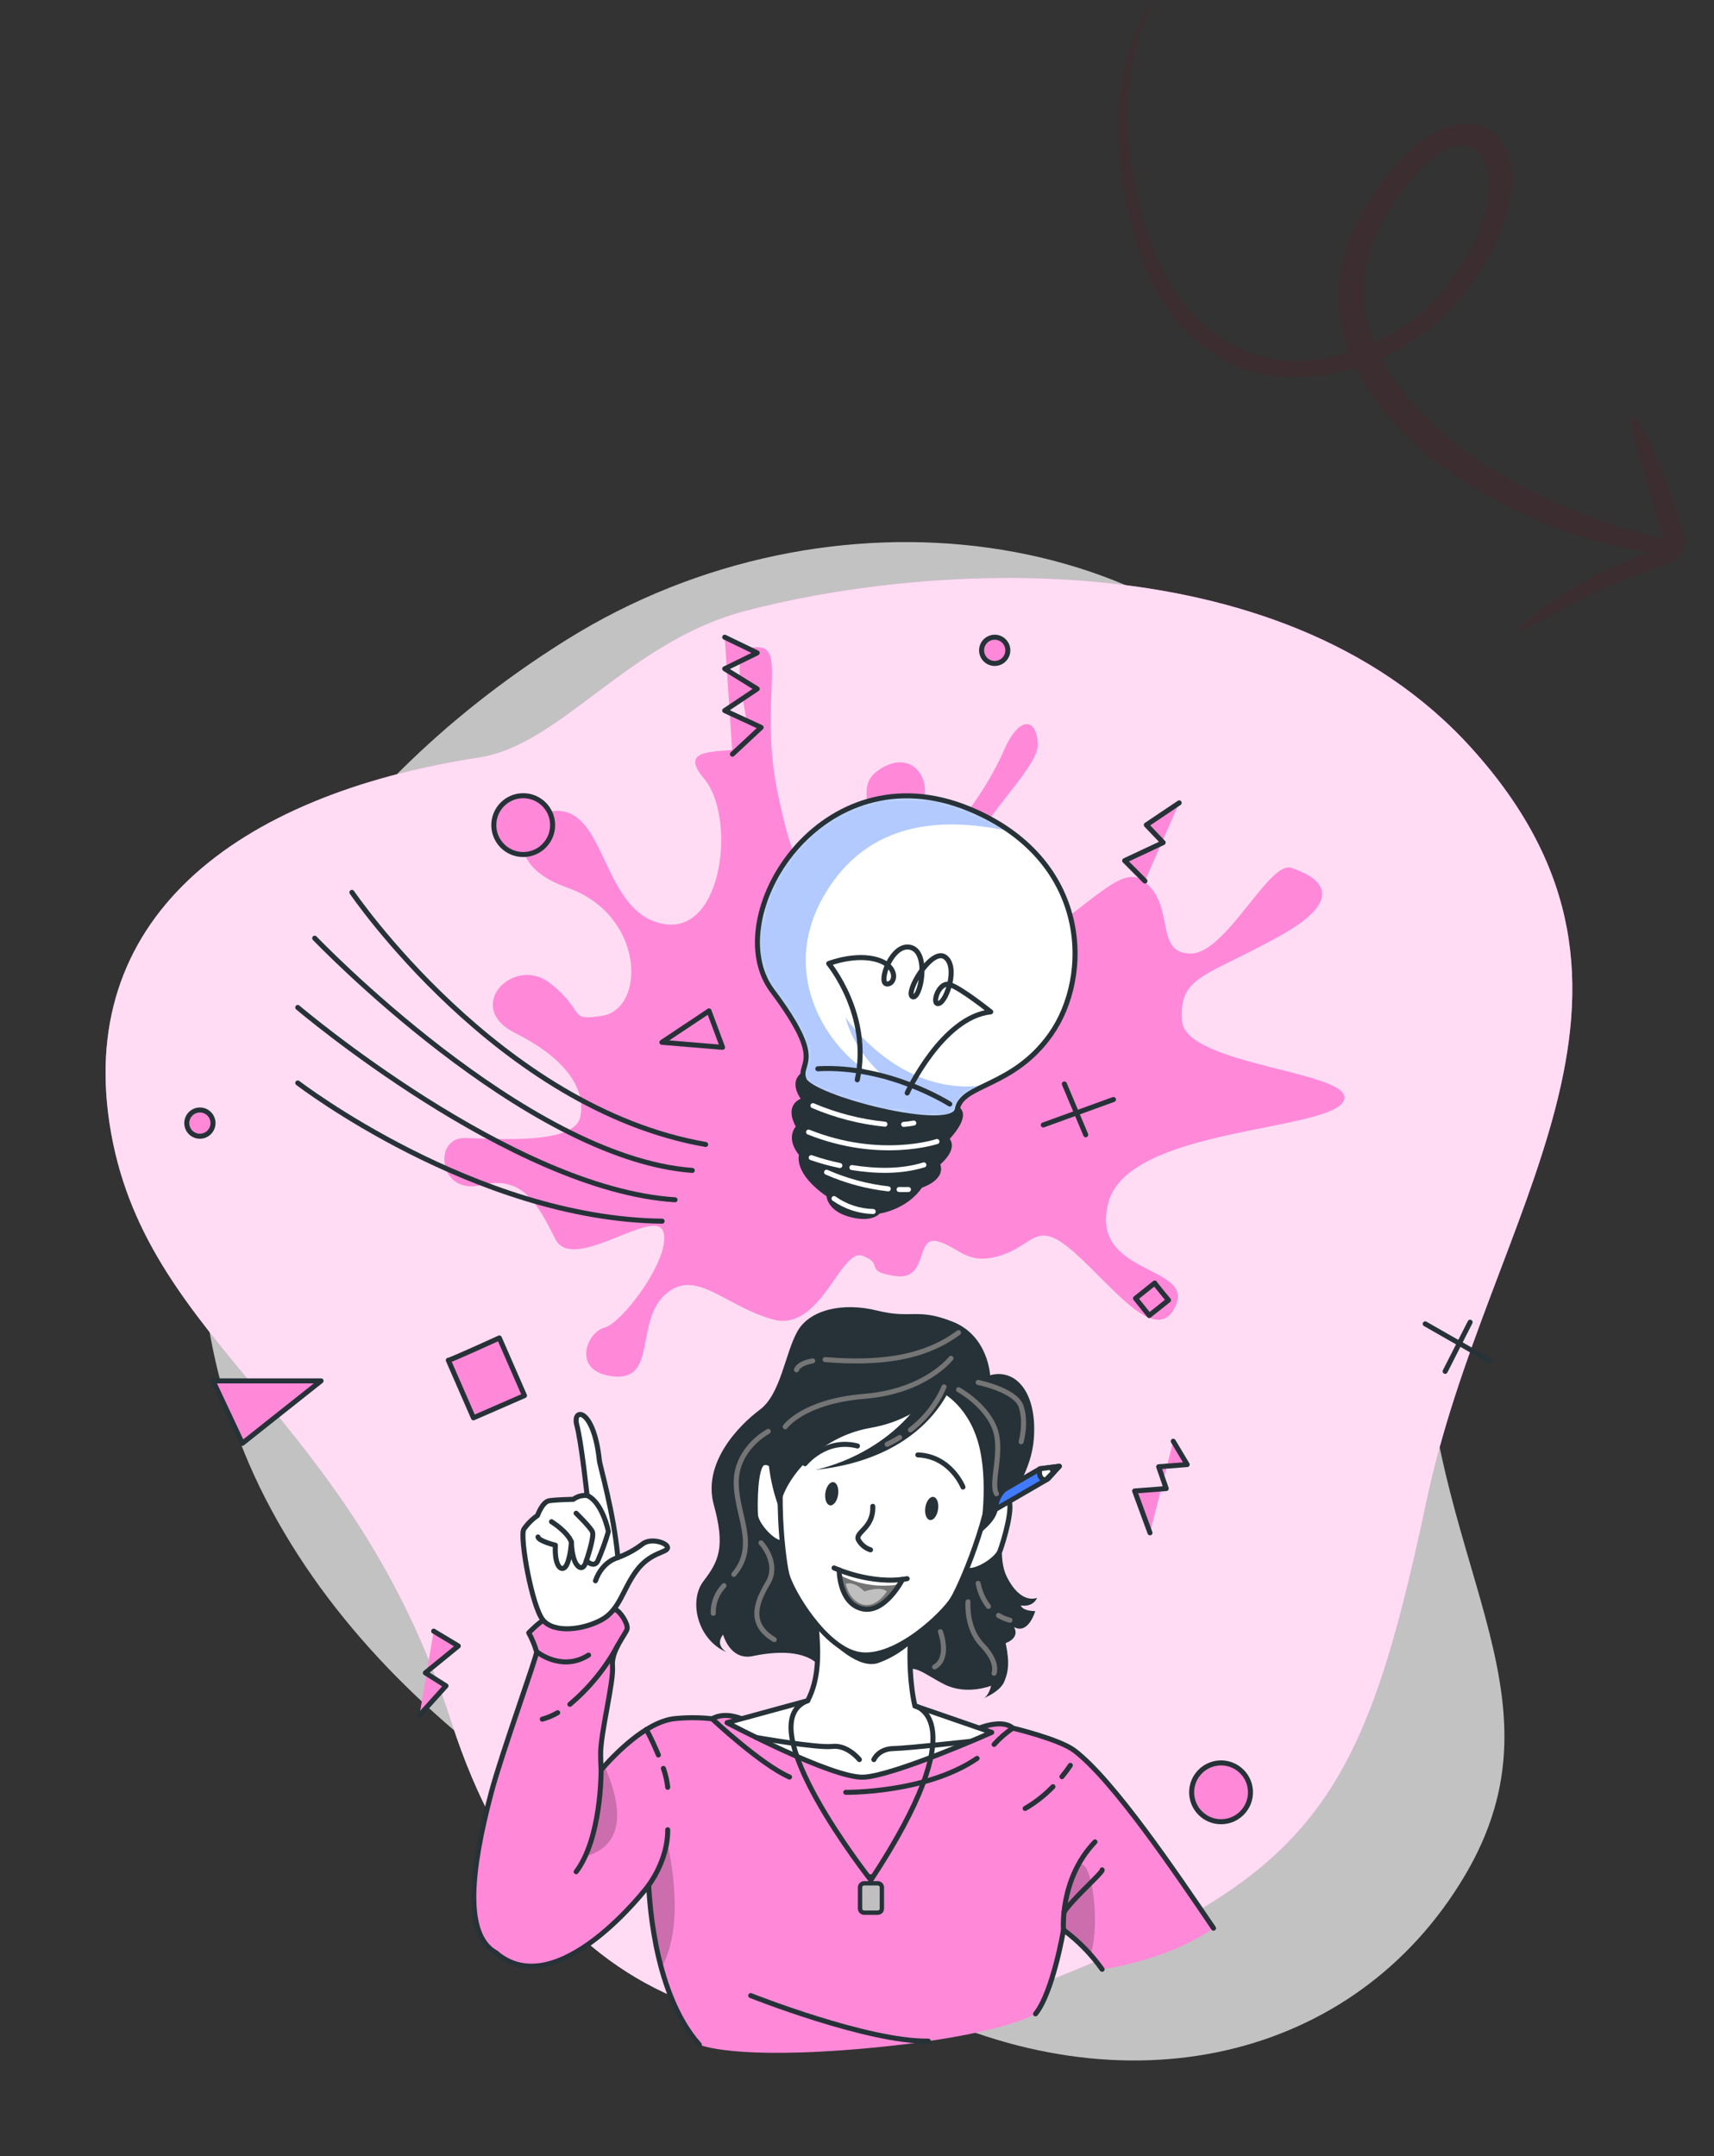 <svg width="341" height="429" viewBox="0 0 341 429" fill="none" xmlns="http://www.w3.org/2000/svg">
<rect x="0" y="0" width="341" height="429" fill="#333333" stroke="none"/>
<path opacity="0.2" d="M276.609 70.364C280.034 68.663 283.233 66.503 286.094 63.962C288.905 61.4 291.379 58.53 293.445 55.434C295.513 52.434 297.223 49.26 298.538 45.981C299.868 42.708 300.606 39.322 300.718 35.978C300.767 34.293 300.556 32.646 300.092 31.088C299.632 29.461 298.78 28.003 297.596 26.817C296.256 25.511 294.42 24.734 292.381 24.611C290.283 24.538 288.119 25.037 286.138 26.05C285.206 26.505 284.303 27.026 283.44 27.608C282.63 28.187 281.847 28.802 281.093 29.449C280.367 30.071 279.678 30.731 279.031 31.425L277.998 32.474L277.101 33.519C274.865 36.211 272.883 39.066 271.181 42.042C269.475 44.943 268.18 47.999 267.337 51.12C266.54 54.08 266.19 57.071 266.297 60.001L266.321 61.06L266.449 62.093C266.527 62.772 266.607 63.479 266.703 64.131C266.926 65.445 267.225 66.737 267.596 68.002C267.816 68.733 268.078 69.451 268.34 70.168C267.569 70.396 266.855 70.555 266.026 70.776C262.961 71.482 259.868 71.805 256.832 71.736C253.932 71.634 251.131 71.109 248.525 70.177C243.629 68.244 239.43 65.212 236.243 61.309C233.26 57.649 230.898 53.535 229.227 49.085C227.681 45.017 226.507 40.787 225.718 36.438C224.982 32.638 224.525 28.758 224.35 24.824C224.062 19.062 224.792 13.154 226.511 7.335C227.828 3.165 229.093 0.867 228.83 0.867C228.396 1.349 228.04 1.884 227.778 2.452C226.915 4.01 226.172 5.611 225.555 7.241C223.433 13.138 222.395 19.193 222.49 25.123C222.509 29.175 222.829 33.179 223.446 37.107C224.112 41.614 225.18 46.005 226.639 50.239C228.255 54.956 230.612 59.332 233.639 63.236C236.972 67.55 241.439 70.927 246.691 73.102C249.58 74.207 252.7 74.853 255.941 75.018C259.333 75.154 262.798 74.839 266.237 74.083C267.423 73.838 268.604 73.531 269.773 73.163C271.043 75.788 272.58 78.263 274.366 80.558C279.18 86.62 285.03 91.837 291.726 96.043C296.55 99.126 301.691 101.796 307.096 104.028C313.059 106.547 319.389 108.405 325.978 109.57L328.06 109.852L326.049 110.597C323.903 111.45 321.861 112.381 319.924 113.285C316.515 114.926 313.206 116.796 310.027 118.877C304.587 122.441 301.705 125.215 301.979 125.566C302.254 125.916 305.646 123.914 311.125 121.025C313.895 119.597 317.185 117.933 320.917 116.327C322.791 115.51 324.76 114.704 326.806 113.934C327.842 113.556 328.89 113.169 329.952 112.802C330.489 112.615 330.973 112.479 331.75 112.157C332.775 111.76 333.682 111.072 334.333 110.2C334.671 109.727 334.911 109.207 335.039 108.672C335.133 108.252 335.169 107.831 335.146 107.419C335.096 106.814 334.975 106.225 334.787 105.663C334.518 104.756 334.225 103.865 333.957 102.987C333.392 101.237 332.826 99.562 332.278 97.965C331.134 94.802 329.993 92.055 328.942 89.696C326.876 85.132 325.183 82.448 324.657 82.702C324.131 82.957 324.824 86.099 326.184 91.011L328.66 99.583C329.13 101.194 329.615 102.879 330.116 104.639C330.365 105.515 330.627 106.411 330.889 107.308C330.898 107.331 330.912 107.352 330.931 107.369C330.175 107.108 329.09 106.774 327.511 106.357C321.392 104.68 315.458 102.604 309.745 100.143C304.617 97.865 299.726 95.214 295.109 92.209C288.785 88.161 283.249 83.183 278.667 77.428C277.183 75.501 275.878 73.445 274.766 71.278C275.397 70.997 276.027 70.716 276.643 70.415L276.609 70.364ZM272.534 65.856C272.187 64.742 271.905 63.603 271.691 62.443C271.595 61.866 271.534 61.265 271.455 60.662L271.349 59.764L271.328 58.837C271.205 56.324 271.49 53.753 272.174 51.209C272.882 48.513 273.983 45.871 275.441 43.361C276.939 40.676 278.697 38.101 280.688 35.672L281.45 34.763L282.253 33.916C282.78 33.354 283.335 32.815 283.916 32.303C284.479 31.769 285.047 31.396 285.692 30.881C286.283 30.476 286.901 30.113 287.541 29.797C288.602 29.163 289.805 28.849 290.964 28.907C292.123 28.964 293.173 29.388 293.95 30.113C295.563 31.948 296.359 34.356 296.204 36.925C296.135 39.78 295.537 42.675 294.435 45.481C293.282 48.438 291.773 51.303 289.941 54.017C288.162 56.769 286.015 59.326 283.563 61.613C281.073 63.85 278.283 65.755 275.293 67.258C274.648 67.594 273.989 67.91 273.334 68.207C273.03 67.429 272.745 66.653 272.468 65.811" fill="#5B1727"/>
<path opacity="0.7" d="M46.328 201.955C46.328 201.955 27.314 251.059 54.035 300.504C80.756 349.949 135.793 376.07 179.843 398.406C223.894 420.741 269.636 409.863 291.371 373.281C313.106 336.698 283.296 310.584 283.255 258.418C283.214 206.252 291.064 192.442 262.795 148.371C234.526 104.3 165.228 94.54 112.823 127.229C60.418 159.917 46.328 201.955 46.328 201.955Z" fill="white"/>
<path d="M292.713 148.803C254.071 106.062 181.67 112.657 148.02 121.625C124.873 127.818 111.526 148.223 95.343 150.706C46.58 158.208 14.505 183.08 22.116 225.5C29.727 267.921 70.054 281.261 89.832 342.702C109.61 404.144 158.468 414.244 210.321 393.436C262.173 372.628 271.53 356.479 283.806 298.638C296.082 240.798 337.002 197.757 292.713 148.803Z" fill="#FF89D8"/>
<path opacity="0.7" d="M292.713 148.802C254.071 106.061 181.67 112.656 148.02 121.625C124.873 127.817 111.526 148.223 95.343 150.705C46.58 158.207 14.505 183.08 22.116 225.5C29.727 267.921 70.054 281.26 89.832 342.702C109.61 404.143 158.468 414.244 210.321 393.436C262.173 372.628 271.53 356.478 283.806 298.638C296.082 240.797 337.002 197.756 292.713 148.802Z" fill="white"/>
<path d="M119.752 202.126C128.53 200.762 128.346 182.061 112.857 176.612C97.369 171.163 105.355 159.03 113.035 161.711C120.714 164.391 120.844 182.3 132.41 183.896C143.977 185.492 146.412 162.359 140.056 154.911C133.699 147.464 146.671 150.539 148.24 148.302C150.742 144.688 142.422 127.338 151.499 128.872C155.994 129.629 151.281 140.794 154.644 157.387C158.006 173.98 162.036 182.239 169.647 173.414C177.259 164.589 168.877 157.666 174.456 153.472C180.034 149.278 184.536 153.097 184.004 158.369C183.472 163.641 183.24 168.824 186.936 166.935C190.633 165.046 196.716 156.221 199.737 149.285C202.759 142.349 206.196 142.792 206.476 147.961C206.755 153.131 193.006 164.384 192.651 172.084C192.297 179.784 197.657 193.731 209.838 184.455C222.018 175.18 224.842 171.804 229.057 176.762C233.271 181.72 230.141 189.836 237.036 189.72C243.931 189.604 252.524 171.259 256.862 172.67C261.199 174.082 269.39 178.072 254.481 186.31C239.573 194.549 234.519 194.194 235.181 203.183C235.842 212.172 270.761 213.243 267.235 219.203C263.709 225.164 224.637 224.448 220.559 239.131C216.48 253.815 237.609 251.571 233.912 259.789C230.216 268.007 221.636 256.27 213.882 249.334C206.128 242.398 205.964 247.588 199.144 249.777C192.324 251.966 190.83 248.079 186.452 246.974C182.074 245.869 184.747 254.851 178.159 253.897C171.571 252.942 176.113 251.591 171.653 249.88C167.192 248.168 163.339 265.177 153.75 262.524C144.161 259.871 138.33 252.123 132.328 257.593C126.327 263.063 130.712 274.677 122.153 273.872C113.594 273.068 116.629 265.088 120.25 264.161C123.872 263.233 133.652 250.111 131.96 245.065C130.269 240.018 113.962 253.46 110.484 246.551C107.006 239.643 103.991 233.716 95.644 235.796C87.296 237.876 86.021 226.248 92.554 226.426C99.088 226.603 114.249 227.742 115.435 222.272C116.622 216.803 112.748 210.678 102.436 205.515C92.125 200.353 102.245 189.911 109.495 195.681C116.745 201.451 112.81 203.176 119.752 202.126Z" fill="#FF89D8"/>
<path d="M48.211 287.178L42.38 274.752H63.876L48.211 287.178Z" fill="#FF89D8" stroke="#263238" stroke-linecap="round" stroke-linejoin="round"/>
<path d="M141.058 201.144L143.752 208.387L131.687 207.384L141.058 201.144Z" fill="#FF89D8" stroke="#263238" stroke-linecap="round" stroke-linejoin="round"/>
<path d="M144.182 126.785L150.64 129.909L144.182 133.067L150.64 137.063L144.182 141.387L151.424 144.736L145.716 150.055" fill="#FF89D8"/>
<path d="M144.182 126.785L150.64 129.909L144.182 133.067L150.64 137.063L144.182 141.387L151.424 144.736L145.716 150.055" stroke="#263238" stroke-linecap="round" stroke-linejoin="round"/>
<path d="M247.066 360.755C249.351 358.47 249.351 354.765 247.066 352.48C244.781 350.194 241.076 350.194 238.79 352.48C236.505 354.765 236.505 358.47 238.79 360.755C241.076 363.04 244.781 363.04 247.066 360.755Z" fill="#FF89D8" stroke="#263238" stroke-linecap="round" stroke-linejoin="round"/>
<path d="M104.094 170.024C107.325 170.024 109.945 167.404 109.945 164.173C109.945 160.941 107.325 158.321 104.094 158.321C100.862 158.321 98.242 160.941 98.242 164.173C98.242 167.404 100.862 170.024 104.094 170.024Z" fill="#FF89D8" stroke="#263238" stroke-linecap="round" stroke-linejoin="round"/>
<path d="M283.548 263.411L296.438 270.783" stroke="#263238" stroke-linecap="round" stroke-linejoin="round"/>
<path d="M292.476 263.083L287.511 272.856" stroke="#263238" stroke-linecap="round" stroke-linejoin="round"/>
<path d="M221.527 218.767L207.567 223.834" stroke="#263238" stroke-linecap="round" stroke-linejoin="round"/>
<path d="M216.003 225.784L211.754 215.677" stroke="#263238" stroke-linecap="round" stroke-linejoin="round"/>
<path d="M89.192 270.64C89.097 270.899 99.34 266.214 99.34 266.214L104.346 277.678L94.191 282.104L89.192 270.64Z" fill="#FF89D8" stroke="#263238" stroke-linecap="round" stroke-linejoin="round"/>
<path d="M229.739 255.281C229.629 255.281 232.467 258.691 232.467 258.691L228.64 261.746L225.912 258.336L229.739 255.281Z" fill="#FF89D8" stroke="#263238" stroke-linecap="round" stroke-linejoin="round"/>
<path d="M42.38 223.466C42.38 223.982 42.226 224.487 41.939 224.917C41.652 225.346 41.244 225.681 40.767 225.879C40.29 226.077 39.764 226.128 39.258 226.028C38.751 225.927 38.286 225.678 37.92 225.313C37.555 224.947 37.306 224.482 37.206 223.975C37.105 223.469 37.157 222.943 37.354 222.466C37.552 221.989 37.887 221.581 38.316 221.294C38.746 221.007 39.251 220.854 39.767 220.854C40.111 220.853 40.451 220.92 40.768 221.051C41.085 221.182 41.374 221.374 41.616 221.617C41.859 221.859 42.051 222.148 42.182 222.465C42.313 222.782 42.38 223.122 42.38 223.466Z" fill="#FF89D8" stroke="#263238" stroke-linecap="round" stroke-linejoin="round"/>
<path d="M200.508 129.391C200.509 129.908 200.357 130.413 200.071 130.844C199.785 131.274 199.377 131.61 198.9 131.809C198.423 132.007 197.898 132.06 197.391 131.96C196.883 131.86 196.417 131.612 196.051 131.247C195.685 130.882 195.436 130.416 195.335 129.91C195.233 129.403 195.285 128.877 195.482 128.399C195.68 127.922 196.014 127.513 196.444 127.226C196.874 126.939 197.379 126.785 197.896 126.785C198.588 126.785 199.251 127.06 199.741 127.548C200.23 128.036 200.506 128.699 200.508 129.391Z" fill="#FF89D8" stroke="#263238" stroke-linecap="round" stroke-linejoin="round"/>
<path d="M233.414 286.762L236.19 291.4L230.516 291.843L232.023 296.181L225.735 296.658L228.791 304.985" fill="#FF89D8"/>
<path d="M233.414 286.762L236.19 291.4L230.516 291.843L232.023 296.181L225.735 296.658L228.791 304.985" stroke="#263238" stroke-linecap="round" stroke-linejoin="round"/>
<path d="M86.28 324.552L91.177 327.498L84.623 332.845L88.728 335.436L83.45 341.288" fill="#FF89D8"/>
<path d="M86.28 324.552L91.177 327.498L84.623 332.845L88.728 335.436L83.45 341.288" stroke="#263238" stroke-linecap="round" stroke-linejoin="round"/>
<path d="M227.788 175.296L223.751 171.245L231.409 167.651L228.061 164.139L234.601 159.746" fill="#FF89D8"/>
<path d="M227.788 175.296L223.751 171.245L231.409 167.651L228.061 164.139L234.601 159.746" stroke="#263238" stroke-linecap="round" stroke-linejoin="round"/>
<path d="M70.014 177.553C70.014 177.553 99.217 220.519 140.383 227.715" stroke="#263238" stroke-linecap="round" stroke-linejoin="round"/>
<path d="M62.608 186.672C62.608 186.672 104.435 230.408 137.723 232.877" stroke="#263238" stroke-linecap="round" stroke-linejoin="round"/>
<path d="M59.239 200.455C59.239 200.455 101.857 236.676 134.299 238.722" stroke="#263238" stroke-linecap="round" stroke-linejoin="round"/>
<path d="M59.239 215.473C59.239 215.473 94.471 242.528 131.728 242.978" stroke="#263238" stroke-linecap="round" stroke-linejoin="round"/>
<path d="M160.891 213.331C160.891 213.331 156.683 214.306 160.086 218.896C160.086 218.896 156.239 219.531 158.926 224.223C158.926 224.223 156.601 226.194 159.493 229.679C159.493 229.679 158.129 233.089 164.901 237.733C164.901 237.733 164.853 240.632 169.545 241.743C173.637 242.712 174.749 241 174.749 241C174.749 241 180.137 240.318 183.097 235.892C183.097 235.892 187.871 234.439 186.472 231.534C186.472 231.534 190.319 228.533 188.273 226.589C188.273 226.589 192.692 222.136 190.462 220.656C186.547 218.071 160.891 213.331 160.891 213.331Z" fill="#263238" stroke="#263238" stroke-linecap="round" stroke-linejoin="round"/>
<path d="M192.89 160.974C216.951 170.972 217.258 194.249 208.999 205.863C201.497 216.441 191.349 215.643 190.462 220.704C189.576 225.764 161.273 218.392 159.956 214.77C158.64 211.149 164.512 211.64 153.641 197.127C142.77 182.614 163.346 148.698 192.89 160.974Z" fill="white"/>
<mask id="mask0_2294_2421" style="mask-type:luminance" maskUnits="userSpaceOnUse" x="150" y="158" width="64" height="65">
<path d="M192.89 160.974C216.951 170.972 217.258 194.249 208.999 205.863C201.497 216.441 191.349 215.643 190.462 220.704C189.576 225.764 161.273 218.392 159.956 214.77C158.64 211.149 164.512 211.64 153.641 197.127C142.77 182.614 163.346 148.698 192.89 160.974Z" fill="white"/>
</mask>
<g mask="url(#mask0_2294_2421)">
<path opacity="0.4" d="M190.469 220.676C189.582 225.737 161.273 218.358 159.956 214.743C158.64 211.128 164.512 211.606 153.641 197.1C142.77 182.593 163.346 148.678 192.89 160.954C195.78 162.133 198.526 163.638 201.074 165.441C188.989 162.781 172.566 162.318 163.51 178.972C153.655 197.106 168.966 213.597 176.699 214.879C176.699 214.879 170.316 210.228 168.188 202.406C168.188 202.406 179.1 218.569 196.15 215.868C193.101 217.321 190.865 218.412 190.469 220.676Z" fill="#407BFF"/>
</g>
<path d="M192.89 160.974C216.951 170.972 217.258 194.249 208.999 205.863C201.497 216.441 191.349 215.643 190.462 220.704C189.576 225.764 161.273 218.392 159.956 214.77C158.64 211.149 164.512 211.64 153.641 197.127C142.77 182.614 163.346 148.698 192.89 160.974Z" stroke="#263238" stroke-linecap="round" stroke-linejoin="round"/>
<path d="M186.411 227.128C186.411 227.128 175.083 230.94 160.863 225.253" stroke="white" stroke-linecap="round" stroke-linejoin="round"/>
<path d="M179.782 223.718C180.457 223.671 181.129 223.582 181.794 223.452" stroke="white" stroke-linecap="round" stroke-linejoin="round"/>
<path d="M161.736 219.994C166.296 221.942 171.125 223.186 176.058 223.684" stroke="white" stroke-linecap="round" stroke-linejoin="round"/>
<path d="M169.484 232.311C174.203 233.055 179.209 233.198 183.806 231.779" stroke="white" stroke-linecap="round" stroke-linejoin="round"/>
<path d="M161.395 230.333C163.256 230.984 165.159 231.508 167.09 231.902" stroke="white" stroke-linecap="round" stroke-linejoin="round"/>
<path d="M176.72 236.546C172.484 236.07 168.346 234.954 164.444 233.239" stroke="white" stroke-linecap="round" stroke-linejoin="round"/>
<path d="M180.73 236.676C180.116 236.71 179.496 236.676 178.875 236.676" stroke="white" stroke-linecap="round" stroke-linejoin="round"/>
<path d="M165.931 238.477C168.212 240.093 170.924 240.991 173.719 241.055" stroke="white" stroke-linecap="round" stroke-linejoin="round"/>
<path d="M188.955 219.674C188.955 219.674 176.856 211.899 162.705 212.649" stroke="#263238" stroke-linecap="round" stroke-linejoin="round"/>
<path d="M180.484 217.471C180.484 217.471 187.42 202.351 197.105 201.328C197.105 201.328 191.24 196.615 188.955 195.906C186.67 195.197 185.218 200.182 186.813 199.65C188.409 199.118 190.687 192.203 187.966 190.396C185.245 188.588 179.993 197.577 181.542 198.314C183.09 199.05 185.02 189.591 181.228 188.52C177.436 187.449 174.626 195.606 176.406 195.77C178.186 195.933 178.8 192.36 174.749 191.037C170.364 189.57 164.867 191.719 164.867 191.719C164.867 191.719 173.358 201.894 170.555 214.852" stroke="#263238" stroke-linecap="round" stroke-linejoin="round"/>
<path d="M206.019 400.697C209.504 396.38 211.584 383.988 211.584 383.988C214.54 386.182 217.132 388.829 219.263 391.831C223.144 391.252 226.961 390.3 230.659 388.987C234.466 387.682 238.086 385.887 241.428 383.647C234.015 372.735 221.466 354.144 213.739 348.299C210.752 346.041 201.497 343.839 201.497 343.839C199.403 341.943 194.834 343.839 194.834 343.839C170.111 350.127 147.503 341.984 147.503 341.984C147.503 341.984 144.298 340.504 141.672 341.984C139.115 341.701 136.535 341.701 133.979 341.984C128.318 342.761 122.133 349.226 119.582 352.166L97.86 377.325C97.86 377.325 97.13 387.227 98.665 388.537C110.941 399.06 129.041 375.149 129.041 375.149C129.157 375.197 129.437 395.971 139.128 406.835C139.128 406.835 145.996 409.972 172.703 407.517C199.205 405.082 206.019 400.697 206.019 400.697Z" fill="#FF89D8"/>
<path opacity="0.2" d="M113.382 369.891C109.29 370.252 107.142 369.27 106.324 367.524C112.244 360.704 119.152 352.67 119.582 352.173L120.264 351.395C123.333 358.263 125.884 368.8 113.382 369.891Z" fill="black"/>
<path opacity="0.2" d="M131.571 391.558C130.182 386.177 129.335 380.671 129.041 375.122C129.041 375.122 132.015 371.228 132.84 367.136C132.84 367.163 136.7 382.556 131.571 391.558Z" fill="black"/>
<path opacity="0.2" d="M217.006 388.987C215.393 387.121 213.574 385.444 211.584 383.988C211.584 383.988 211.877 374.215 214.605 371.255C216.801 368.875 219.14 381.26 217.006 388.987Z" fill="black"/>
<path d="M206.019 400.697C209.504 396.38 211.584 383.988 211.584 383.988C214.54 386.182 217.132 388.829 219.263 391.831" stroke="#263238" stroke-linecap="round" stroke-linejoin="round"/>
<path d="M241.428 383.647C234.015 372.735 221.466 354.144 213.739 348.299C210.752 346.041 201.497 343.839 201.497 343.839C199.403 341.943 194.834 343.839 194.834 343.839C170.111 350.127 147.503 341.984 147.503 341.984C147.503 341.984 144.298 340.504 141.672 341.984C139.115 341.701 136.535 341.701 133.979 341.984C128.318 342.761 122.133 349.226 119.582 352.166L97.86 377.325C97.86 377.325 97.13 387.227 98.665 388.537C110.941 399.06 129.041 375.149 129.041 375.149C129.157 375.197 129.437 395.971 139.128 406.835" stroke="#263238" stroke-linecap="round" stroke-linejoin="round"/>
<path d="M195.734 337.837L195.407 337.973C195.522 337.945 195.633 337.899 195.734 337.837Z" fill="#263238"/>
<path d="M203.093 319.437C205.684 319.819 206.319 317.916 206.319 317.916C206.319 317.916 203.093 319.437 200.235 313.585C198.612 310.25 199.417 304.126 200.406 299.474C202.404 296.18 205.302 291.625 205.684 286.223C206.366 276.948 202.008 272.249 196.982 273.627C196.982 273.627 196.614 265.791 189.541 262.981C182.469 260.171 181.357 262.476 174.537 260.771C167.717 259.066 161.047 260.553 158.606 264.965C156.164 269.378 155.332 277.391 151.165 280.494C146.998 283.598 139.708 291.065 142.013 299.42C144.318 307.774 143.009 310.632 139.967 314.581C136.925 318.53 138.78 326.304 144.584 328.746C144.584 328.746 142.122 327.43 143.861 325.227C143.861 325.227 145.225 330.465 149.774 329.51C154.323 328.555 160.1 328.234 163.046 331.46C165.992 334.686 176.761 335.552 179.189 333.097C181.617 330.642 183.499 332.92 187.898 335.143C192.297 337.366 197.18 335.416 197.18 335.416C197.18 335.416 196.771 337.319 195.72 337.885C196.614 337.51 199.089 336.33 199.812 334.557C200.535 332.783 200.944 331.072 200.078 326.932C203.127 325.738 201.722 323.72 201.722 323.72C204.6 325.336 205.964 320.562 205.964 320.562C203.284 320.521 203.093 319.437 203.093 319.437Z" fill="#263238"/>
<path d="M197.309 344.691C197.309 344.691 178.057 353.257 171.871 353.605C165.685 353.953 144.645 342.761 144.645 342.761L160.686 338.383C162.868 334.222 162.923 329.326 162.398 323.59C162.234 321.81 162.023 320.132 161.791 318.625C161.245 314.99 160.638 312.453 160.638 312.453L183.308 313.394C182.836 314.835 182.446 316.301 182.142 317.786C181.515 320.866 181.157 323.995 181.071 327.136C180.812 334.979 182.026 339.412 182.026 339.412L197.309 344.691Z" fill="white" stroke="#263238" stroke-linecap="round" stroke-linejoin="round"/>
<path d="M150.442 345.707C150.442 345.707 162.582 347.835 165.596 347.487C168.611 347.139 170.977 350.106 170.977 350.106" fill="white"/>
<path d="M150.442 345.707C150.442 345.707 162.582 347.835 165.596 347.487C168.611 347.139 170.977 350.106 170.977 350.106" stroke="#263238" stroke-linecap="round" stroke-linejoin="round"/>
<path d="M193.101 346.478C193.101 346.478 180.73 347.842 177.736 347.91C174.742 347.978 173.855 350.106 173.855 350.106" fill="white"/>
<path d="M193.101 346.478C193.101 346.478 180.73 347.842 177.736 347.91C174.742 347.978 173.855 350.106 173.855 350.106" stroke="#263238" stroke-linecap="round" stroke-linejoin="round"/>
<path d="M182.142 317.786C181.515 320.866 181.157 323.995 181.071 327.136C179.21 328.776 177.056 330.049 174.722 330.887C170.909 332.149 165.856 327.477 162.398 323.59C162.234 321.81 162.023 320.132 161.791 318.625L182.142 317.786Z" fill="#263238"/>
<path d="M155.373 293.371C155.373 293.371 153.505 290.499 151.84 291.079C150.176 291.659 150.176 299.42 150.306 301.466C150.436 303.512 154.507 308.006 156.212 306.772" fill="white"/>
<path d="M155.373 293.371C155.373 293.371 153.505 290.499 151.84 291.079C150.176 291.659 150.176 299.42 150.306 301.466C150.436 303.512 154.507 308.006 156.212 306.772" stroke="#263238" stroke-linecap="round" stroke-linejoin="round"/>
<path d="M196.416 299.42C196.416 299.42 199.028 297.21 200.46 298.247C201.892 299.284 199.642 306.731 198.933 308.634C198.223 310.537 193.02 313.687 191.744 312.01" fill="white"/>
<path d="M196.416 299.42C196.416 299.42 199.028 297.21 200.46 298.247C201.892 299.284 199.642 306.731 198.933 308.634C198.223 310.537 193.02 313.687 191.744 312.01" stroke="#263238" stroke-linecap="round" stroke-linejoin="round"/>
<path d="M171.059 329.203C164.192 328.187 157.371 316.538 156.546 313.258C155.632 309.609 153.621 291.611 157.542 281.749C161.955 270.667 171.182 265.988 180.178 267.311C189.173 268.634 196.662 275.775 197.691 287.662C198.605 298.233 191.485 314.888 189.555 318.12C187.823 321.026 178.309 330.267 171.059 329.203Z" fill="white" stroke="#263238" stroke-linecap="round" stroke-linejoin="round"/>
<path d="M186.629 300.327C186.445 301.602 185.722 302.55 185.02 302.441C184.317 302.332 183.908 301.227 184.092 299.952C184.276 298.677 184.999 297.735 185.702 297.838C186.404 297.94 186.82 299.052 186.629 300.327Z" fill="#263238"/>
<path d="M164.205 297.026C164.021 298.295 164.437 299.413 165.139 299.515C165.842 299.618 166.558 298.67 166.742 297.394C166.926 296.119 166.517 295.007 165.815 294.905C165.112 294.803 164.396 295.751 164.205 297.026Z" fill="#263238"/>
<path d="M179.564 314.247C179.564 314.247 176.004 321.23 171.462 320.085C166.919 318.939 166.954 312.583 166.954 312.398L167.595 312.644C169.389 313.316 171.25 313.796 173.146 314.076C174.982 314.317 176.835 314.39 178.684 314.294C179.236 314.274 179.564 314.247 179.564 314.247Z" fill="#757575"/>
<path d="M173.637 299.713C173.815 304.098 170.05 304.842 170.773 306.363C171.286 307.32 172.152 308.039 173.187 308.368" fill="white"/>
<path d="M173.637 299.713C173.815 304.098 170.05 304.842 170.773 306.363C171.286 307.32 172.152 308.039 173.187 308.368" stroke="#263238" stroke-linecap="round" stroke-linejoin="round"/>
<path d="M166.954 312.378C166.954 312.378 166.913 318.932 171.462 320.078C176.011 321.223 179.564 314.233 179.564 314.233" stroke="#263238" stroke-linecap="round" stroke-linejoin="round"/>
<path d="M160.147 291.236C160.147 291.236 164.239 286.066 170.589 287.703" stroke="#263238" stroke-linecap="round" stroke-linejoin="round"/>
<path d="M191.581 295.873C191.581 295.873 189.146 289.735 182.605 289.483" stroke="#263238" stroke-linecap="round" stroke-linejoin="round"/>
<path d="M210.765 291.747L209.497 293.152L208.515 294.237L197.146 300.838L197.609 297.654L206.919 292.245L208.931 291.986L210.765 291.747Z" fill="#407BFF" stroke="#263238" stroke-linecap="round" stroke-linejoin="round"/>
<path d="M208.01 294.516C206.325 294.196 206.892 292.238 206.892 292.238L210.738 291.747L208.01 294.516Z" fill="white" stroke="#263238" stroke-linecap="round" stroke-linejoin="round"/>
<path d="M210.738 291.747L209.469 293.146C209.351 293.115 209.24 293.059 209.144 292.982C209.049 292.905 208.972 292.807 208.918 292.697C208.864 292.587 208.835 292.466 208.832 292.343C208.83 292.22 208.854 292.099 208.903 291.986L210.738 291.747Z" fill="#263238"/>
<path d="M186.916 276.798C186.916 276.798 182.599 282.459 173.228 284.095C161.491 286.141 155.012 296.29 155.175 300.525C152.868 294.585 152.174 288.14 153.164 281.845C155.496 266.268 170.029 261.814 180.594 262.899C191.158 263.983 196.28 274.575 196.28 274.575C196.28 274.575 204.211 280.754 203.1 288.542C201.995 295.996 200.187 296.208 199.226 297.892C197.903 300.225 199.642 301.2 195.004 305.04C195.004 305.04 196.839 294.632 194.561 286.871C192.283 279.11 186.916 276.798 186.916 276.798Z" fill="#263238"/>
<path d="M189.821 274.186C189.821 274.186 185.681 289.995 162.152 292.464C162.152 292.464 178.002 289.599 185.34 275.12L189.821 274.186Z" fill="#263238"/>
<path d="M171.966 316.654C171.966 316.654 175.199 315.501 176.447 316.654C176.447 316.654 174.319 320.064 171.584 319.232C168.85 318.4 168.27 315.14 168.27 315.14C168.27 315.14 169.75 314.424 171.966 316.654Z" fill="#BFBFBF"/>
<path d="M179.134 314.301L178.213 315.345C174.584 315.808 170.899 315.218 167.595 313.647L167.274 312.514C169.173 313.234 171.141 313.757 173.146 314.076C175.133 314.316 177.135 314.392 179.134 314.301Z" fill="white"/>
<path d="M165.937 311.969C165.937 311.969 173.33 315.413 180.478 314.11" stroke="#263238" stroke-linecap="round" stroke-linejoin="round"/>
<path d="M189.194 270.258C189.194 270.258 184.181 276.825 171.966 277.828C159.752 278.83 156.212 283.891 156.212 283.891" stroke="#757575" stroke-linecap="round" stroke-linejoin="round"/>
<path d="M161.689 270.776C160.556 270.994 158.961 271.397 158.456 272.549" stroke="#757575" stroke-linecap="round" stroke-linejoin="round"/>
<path d="M190.701 265.156C183.335 270.66 173.821 271.294 164.157 270.517" stroke="#757575" stroke-linecap="round" stroke-linejoin="round"/>
<path d="M144.038 315.501C143.336 316.229 142.785 317.09 142.417 318.032C142.05 318.974 141.873 319.98 141.897 320.992" stroke="#757575" stroke-linecap="round" stroke-linejoin="round"/>
<path d="M152.843 284.805C149.433 286.748 146.671 290.322 146.487 294.353C146.18 301.173 151.056 307.311 145.996 313.251" stroke="#757575" stroke-linecap="round" stroke-linejoin="round"/>
<path d="M151.404 306.983C151.404 306.983 155.182 310.98 152.727 315.045C150.272 319.109 149.003 323.229 154.037 326.229" stroke="#757575" stroke-linecap="round" stroke-linejoin="round"/>
<path d="M178.991 286.012C178.186 286.515 177.353 286.971 176.495 287.376" stroke="#757575" stroke-linecap="round" stroke-linejoin="round"/>
<path d="M187.816 275.945C186.35 279.321 184.047 282.267 181.126 284.505" stroke="#757575" stroke-linecap="round" stroke-linejoin="round"/>
<path d="M190.701 276.512C190.701 276.512 195.809 279.287 197.773 283.891C199.737 288.494 196.968 294.973 198.251 297.21" stroke="#757575" stroke-linecap="round" stroke-linejoin="round"/>
<path d="M198.646 321.414C199.35 321.857 200.122 322.18 200.931 322.369" stroke="#757575" stroke-linecap="round" stroke-linejoin="round"/>
<path d="M194.602 315.045C194.914 316.708 195.615 318.274 196.648 319.614" stroke="#757575" stroke-linecap="round" stroke-linejoin="round"/>
<path d="M192.583 318.707C192.583 318.707 192.106 323.904 195.42 327.341C198.735 330.778 197.766 332.92 197.766 332.92" stroke="#757575" stroke-linecap="round" stroke-linejoin="round"/>
<path d="M187.093 324.654C187.093 324.654 189.071 329.919 185.934 331.672" stroke="#757575" stroke-linecap="round" stroke-linejoin="round"/>
<path d="M194.602 275.066C194.602 275.066 202.063 276.573 203.154 279.84C204.245 283.106 203.154 286.864 203.154 286.864" stroke="#757575" stroke-linecap="round" stroke-linejoin="round"/>
<path d="M98.665 388.537C92.336 385.025 93.564 372.394 97.751 356.619C99.797 348.872 106.903 329.339 106.76 328.657C106.377 327.344 105.851 326.077 105.192 324.879C105.192 324.879 107.238 322.792 108.097 322.417C111.787 320.842 119.07 318.857 122.419 320.241C123.462 320.671 124.976 323.106 124.765 324.101C124.554 325.097 121.566 328.371 121.853 331.508C122.139 334.645 119.418 344.998 119.493 349.124C119.493 349.97 119.541 351.034 119.589 352.193C119.589 352.93 119.589 365.833 114.624 372.421" fill="#FF89D8"/>
<path d="M98.665 388.537C92.336 385.025 93.564 372.394 97.751 356.619C99.797 348.872 106.903 329.339 106.76 328.657C106.377 327.344 105.851 326.077 105.192 324.879C105.192 324.879 107.238 322.792 108.097 322.417C111.787 320.842 119.07 318.857 122.419 320.241C123.462 320.671 124.976 323.106 124.765 324.101C124.554 325.097 121.566 328.371 121.853 331.508C122.139 334.645 119.418 344.998 119.493 349.124C119.493 349.97 119.541 351.034 119.589 352.193C119.589 352.93 119.589 365.833 114.624 372.421" stroke="#263238" stroke-linecap="round" stroke-linejoin="round"/>
<path d="M119.241 290.554C119.377 291.809 122.085 300.784 122.924 309.902C124.635 309.281 126.244 308.407 127.698 307.311C129.396 305.824 132.949 307.011 132.806 307.993C132.663 308.975 129.396 308.811 126.634 312.521C123.872 316.231 123.306 320.344 119.636 322.321C115.967 324.299 110.266 325.002 108.042 322.362C105.819 319.723 103.35 305.722 104.216 304.262C104.955 303.197 105.879 302.273 106.944 301.534C106.944 301.534 107.879 298.806 109.297 298.595C110.716 298.383 114.071 298.315 114.071 298.315C114.855 297.734 115.828 297.466 116.799 297.565C116.799 297.565 115.694 287.062 114.753 283.536C113.812 280.01 118.129 280.031 119.241 290.554Z" fill="white" stroke="#263238" stroke-linecap="round" stroke-linejoin="round"/>
<path d="M116.847 297.565C119.746 298.874 121.028 304.385 121.028 304.78C120.448 306.739 119.751 308.662 118.941 310.537C118.218 312.105 116.656 310.537 116.656 310.537C116.656 310.537 116.179 312.583 115.081 311.689C113.683 310.537 113.683 306.806 113.683 306.806C113.683 306.806 113.512 309.909 112.7 311.423C111.889 312.937 110.252 311.928 110.491 307.447C110.491 307.447 107.149 306.629 107.033 305.81" stroke="#263238" stroke-linecap="round" stroke-linejoin="round"/>
<path d="M113.683 306.806C112.864 304.705 109.72 302.775 109.72 302.775" stroke="#263238" stroke-linecap="round" stroke-linejoin="round"/>
<path d="M116.656 310.537C116.656 310.537 118.3 305.763 117.856 304.78C117.413 303.798 114.617 301.091 114.617 301.091" stroke="#263238" stroke-linecap="round" stroke-linejoin="round"/>
<path d="M122.924 309.923C122.924 309.923 119.841 310.605 118.47 314.533" stroke="#263238" stroke-linecap="round" stroke-linejoin="round"/>
<path d="M106.76 328.63C106.76 328.63 111.739 332.722 117.093 329.312" stroke="#263238" stroke-linecap="round" stroke-linejoin="round"/>
<path d="M110.948 340.776C109.989 341.337 108.962 341.77 107.892 342.065" stroke="#263238" stroke-linecap="round" stroke-linejoin="round"/>
<path d="M122.924 327.341C120.519 331.834 117.278 335.827 113.376 339.106" stroke="#263238" stroke-linecap="round" stroke-linejoin="round"/>
<path d="M141.672 341.984C141.672 341.984 151.39 351.109 157.078 353.578" stroke="#263238" stroke-linecap="round" stroke-linejoin="round"/>
<path d="M131.981 351.859C132.419 353.072 132.708 354.334 132.84 355.617" stroke="#263238" stroke-linecap="round" stroke-linejoin="round"/>
<path d="M128.605 344.125C129.478 345.769 130.269 347.467 130.985 349.192" stroke="#263238" stroke-linecap="round" stroke-linejoin="round"/>
<path d="M168.27 356.619C168.27 356.619 184.174 356.837 194.384 349.867" stroke="#263238" stroke-linecap="round" stroke-linejoin="round"/>
<path d="M201.497 343.839C200.13 344.768 198.88 345.858 197.773 347.085" stroke="#263238" stroke-linecap="round" stroke-linejoin="round"/>
<path d="M209.483 355.494C207.849 357.189 205.988 358.649 203.952 359.832" stroke="#263238" stroke-linecap="round" stroke-linejoin="round"/>
<path d="M212.948 351.252C212.43 352.032 211.87 352.783 211.27 353.503" stroke="#263238" stroke-linecap="round" stroke-linejoin="round"/>
<path d="M129.041 375.122C129.041 375.122 132.922 370.096 132.84 364.067" stroke="#263238" stroke-linecap="round" stroke-linejoin="round"/>
<path d="M211.584 383.988C211.584 383.988 210.752 373.874 217.844 366.481" stroke="#263238" stroke-linecap="round" stroke-linejoin="round"/>
<path d="M219.263 372.053C219.604 372.394 213.207 377.973 211.686 380.469" stroke="#263238" stroke-linecap="round" stroke-linejoin="round"/>
<path d="M149.358 397.062C149.358 397.062 172.635 406.31 184.692 406.119" stroke="#263238" stroke-linecap="round" stroke-linejoin="round"/>
<path d="M174.64 374.726H171.878C171.429 374.726 171.066 375.09 171.066 375.538V379.753C171.066 380.201 171.429 380.564 171.878 380.564H174.64C175.088 380.564 175.451 380.201 175.451 379.753V375.538C175.451 375.09 175.088 374.726 174.64 374.726Z" fill="#BFBFBF"/>
<path d="M174.64 381.001H171.912C171.582 380.999 171.266 380.867 171.034 380.633C170.801 380.399 170.67 380.083 170.671 379.753V375.538C170.67 375.208 170.801 374.892 171.034 374.658C171.266 374.424 171.582 374.292 171.912 374.29H174.64C174.803 374.29 174.965 374.322 175.116 374.385C175.267 374.448 175.404 374.54 175.52 374.656C175.635 374.772 175.726 374.909 175.788 375.061C175.85 375.212 175.882 375.374 175.881 375.538V379.753C175.882 379.916 175.85 380.078 175.788 380.23C175.726 380.381 175.635 380.519 175.52 380.635C175.404 380.751 175.267 380.843 175.116 380.906C174.965 380.968 174.803 381.001 174.64 381.001ZM171.912 375.156C171.812 375.158 171.716 375.199 171.646 375.27C171.576 375.342 171.537 375.438 171.537 375.538V379.753C171.537 379.852 171.576 379.948 171.647 380.018C171.717 380.088 171.812 380.128 171.912 380.128H174.64C174.689 380.129 174.738 380.12 174.784 380.101C174.83 380.083 174.872 380.055 174.907 380.02C174.942 379.985 174.97 379.943 174.988 379.897C175.007 379.851 175.016 379.802 175.015 379.753V375.538C175.016 375.488 175.007 375.439 174.988 375.392C174.97 375.346 174.942 375.304 174.907 375.268C174.873 375.233 174.831 375.205 174.785 375.185C174.739 375.166 174.69 375.156 174.64 375.156H171.912Z" fill="#263238"/>
<path d="M182.026 339.44C182.026 339.44 194.384 341.984 173.262 374.078C173.262 374.078 148.656 342.911 160.686 338.383" stroke="#263238" stroke-linecap="round" stroke-linejoin="round"/>
<path d="M173.699 373.758C173.699 374.228 173.487 374.61 173.228 374.61C172.969 374.61 172.757 374.228 172.757 373.758C172.757 373.287 172.969 372.905 173.228 372.905C173.487 372.905 173.699 373.287 173.699 373.758Z" fill="#263238"/>
</svg>
